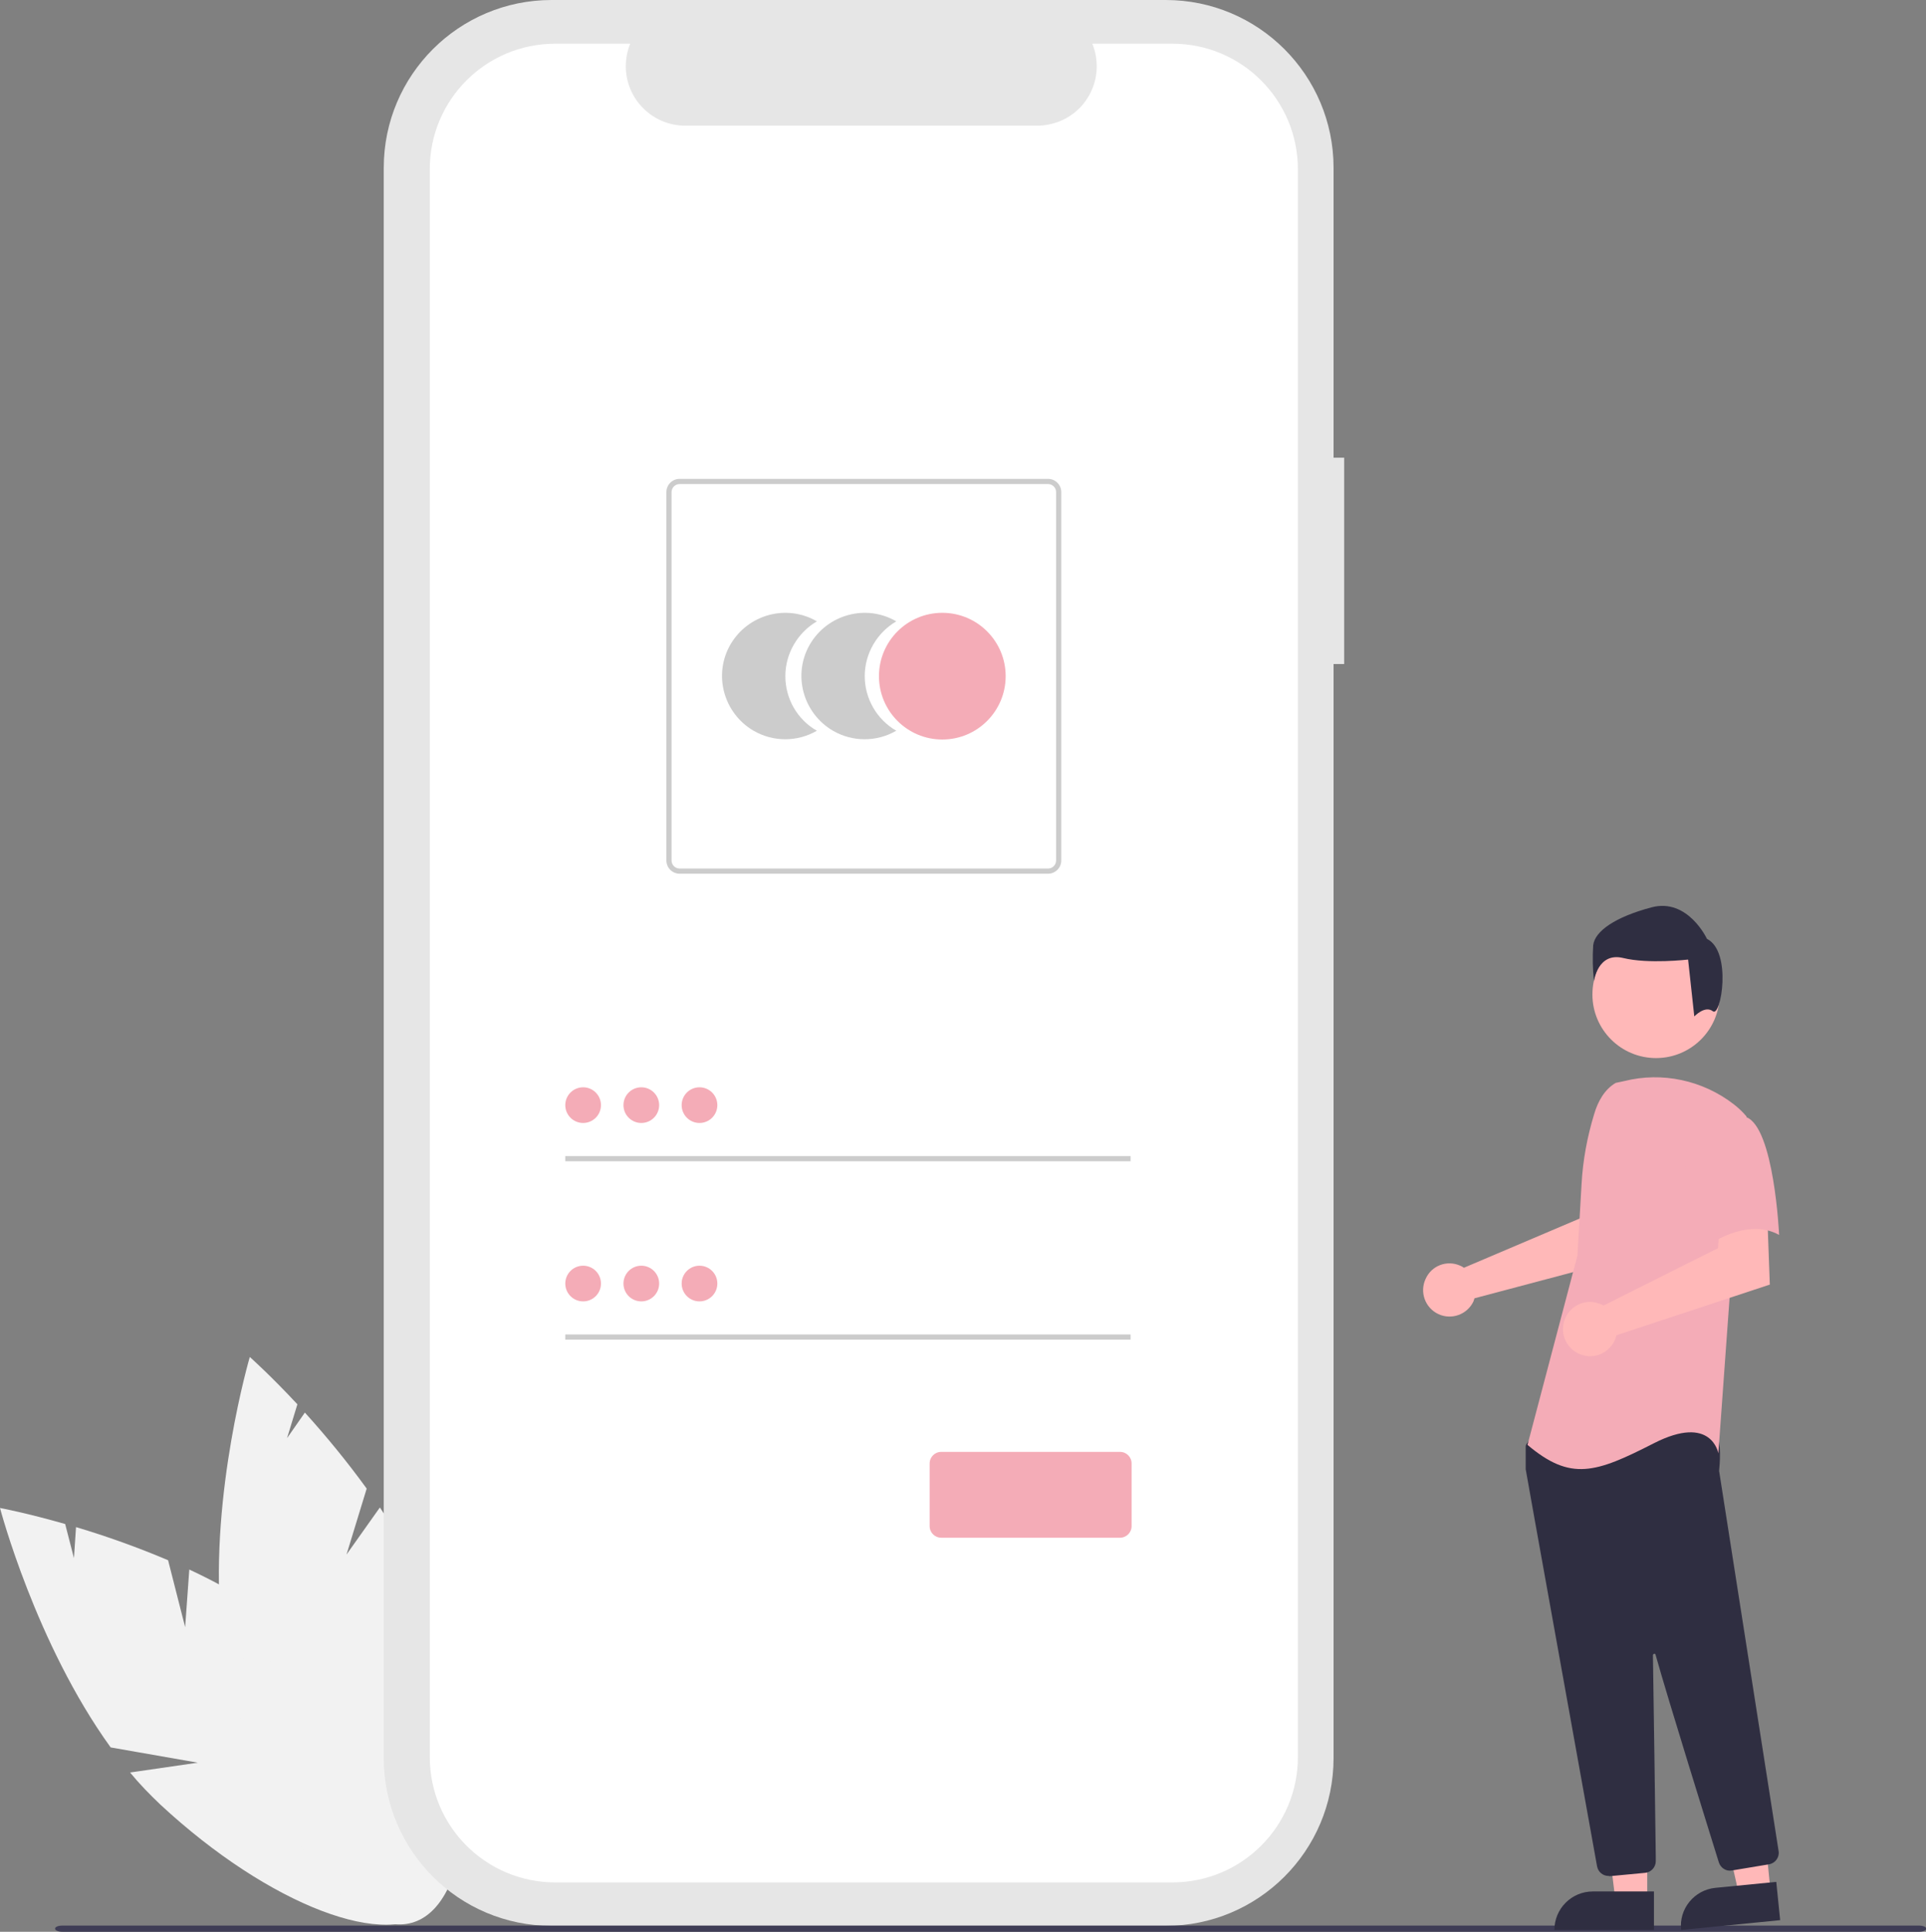 <svg enable-background="new 0 0 744.8 747.1" viewBox="0 0 744.8 747.1" xmlns="http://www.w3.org/2000/svg"><rect x="0" y="0" width="744.8" height="747.1" fill="#808080" stroke="none"/><path d="m71.6 629.3-6.6-25.9c-11.6-4.9-23.5-9.2-35.6-12.8l-.8 12-3.4-13.2c-15-4.3-25.2-6.2-25.2-6.2s13.8 52.5 42.8 92.6l33.7 5.9-26.2 3.8c3.6 4.4 7.6 8.5 11.7 12.4 42.1 39.1 89 57 104.8 40.1s-5.6-62.4-47.7-101.5c-13.1-12.1-29.5-21.8-45.9-29.5z" fill="#f2f2f2"/><path d="m134 601.2 7.8-25.5c-7.4-10.2-15.4-20-23.9-29.4l-6.9 9.9 4-13.1c-10.6-11.4-18.4-18.3-18.4-18.3s-15.3 52.1-11.3 101.4l25.8 22.5-24.4-10.3c.9 5.6 2.1 11.2 3.6 16.7 15.8 55.2 46.7 94.8 69 88.5s27.4-56.3 11.6-111.6c-4.9-17.1-13.9-33.9-24-49z" fill="#f2f2f2"/><path d="m519.8 177h-4.1v-112.1c0-35.8-29-64.9-64.9-64.9h-237.5c-35.8 0-64.9 29-64.9 64.9v615c0 35.8 29 64.9 64.9 64.9h237.5c35.8 0 64.9-29 64.9-64.9v-423.1h4.1z" fill="#e6e6e6"/><path d="m453.4 16.9h-31c4.8 11.8-.8 25.2-12.6 30-2.8 1.1-5.7 1.7-8.7 1.7h-136.1c-12.7 0-23-10.3-23-23 0-3 .6-5.9 1.7-8.7h-29c-26.8 0-48.5 21.7-48.5 48.5v614.1c0 26.8 21.7 48.5 48.5 48.5h238.7c26.8 0 48.5-21.7 48.5-48.5v-614.2c-.1-26.7-21.7-48.4-48.5-48.4z" fill="#fff"/><path d="m303.7 261.5c0-8.7 4.7-16.8 12.2-21.2-11.7-6.8-26.6-2.7-33.4 8.9-6.8 11.7-2.7 26.6 8.9 33.4 7.6 4.4 16.9 4.4 24.5 0-7.6-4.3-12.2-12.4-12.2-21.1z" fill="#ccc"/><path d="m334.4 261.5c0-8.7 4.7-16.8 12.2-21.2-11.7-6.8-26.6-2.7-33.4 8.9-6.8 11.7-2.7 26.6 8.9 33.4 7.6 4.4 16.9 4.4 24.5 0-7.5-4.3-12.2-12.4-12.2-21.1z" fill="#ccc"/><circle cx="364.4" cy="261.5" fill="#f4acb7" r="24.5"/><path d="m405.3 337.9h-142.5c-2.8 0-5.1-2.3-5.1-5.1v-142.5c0-2.8 2.3-5.1 5.1-5.1h142.5c2.8 0 5.1 2.3 5.1 5.1v142.5c0 2.8-2.3 5.1-5.1 5.1zm-142.5-150.7c-1.7 0-3.1 1.4-3.1 3.1v142.5c0 1.7 1.4 3.1 3.1 3.1h142.5c1.7 0 3.1-1.4 3.1-3.1v-142.5c0-1.7-1.4-3.1-3.1-3.1z" fill="#ccc"/><path d="m218.6 447.1h218.6v2h-218.6z" fill="#ccc"/><circle cx="225.5" cy="427.4" fill="#f4acb7" r="6.9"/><path d="m218.6 516.1h218.6v2h-218.6z" fill="#ccc"/><g fill="#f4acb7"><circle cx="225.5" cy="496.4" r="6.9"/><path d="m433.1 594.7h-69.1c-2.5 0-4.5-2-4.5-4.5v-24.2c0-2.5 2-4.5 4.5-4.5h69.1c2.5 0 4.5 2 4.5 4.5v24.2c0 2.5-2 4.5-4.5 4.5z"/><circle cx="248" cy="427.4" r="6.9"/><circle cx="270.5" cy="427.4" r="6.9"/><circle cx="248" cy="496.4" r="6.9"/><circle cx="270.5" cy="496.4" r="6.9"/></g><path d="m742.1 747.1h-718c-1.5 0-2.8-.5-2.8-1.2s1.2-1.2 2.8-1.2h718c1.5 0 2.8.5 2.8 1.2s-1.3 1.2-2.8 1.2z" fill="#3f3d56"/><path d="m564.7 489.5c.5.2 1 .5 1.4.8l44.9-19.1 1.6-11.8 17.9-.1-1.1 27.1-59.2 15.7c-.1.4-.3.8-.4 1.2-2.4 5.1-8.5 7.3-13.6 4.9s-7.3-8.5-4.9-13.6c2.3-5.2 8.3-7.4 13.4-5.1z" fill="#ffb8b8"/><path d="m637 735h-12.3l-5.8-47.3h18.1z" fill="#ffb8b8"/><path d="m616 731.5h23.6v14.9h-38.5c0-8.2 6.6-14.9 14.9-14.9z" fill="#2f2e41"/><path d="m684.7 731.6-12.2 1.2-10.5-46.5 18-1.8z" fill="#ffb8b8"/><path d="m663.4 730.1 23.5-2.3 1.5 14.8-38.3 3.8c-.9-8.2 5.1-15.5 13.3-16.3z" fill="#2f2e41"/><circle cx="640.4" cy="384.6" fill="#ffb8b8" r="24.6"/><path d="m622 725.5c-2.2 0-4-1.6-4.4-3.7-6.3-35.2-27.1-150.4-27.6-153.6 0-.1 0-.1 0-.2v-8.6c0-.3.1-.6.3-.9l2.7-3.8c.3-.4.7-.6 1.1-.6 15.6-.7 66.8-2.9 69.3.2 2.5 3.1 1.6 12.5 1.4 14.4v.2l23 147c.4 2.4-1.3 4.7-3.7 5.1l-14.4 2.4c-2.2.4-4.3-1-5-3.1-4.4-14.2-19.3-61.9-24.5-80.4-.1-.3-.3-.4-.6-.3-.2.1-.4.3-.4.5.3 17.6.9 62.5 1.1 78v1.7c0 2.3-1.8 4.3-4.1 4.5l-13.8 1.3c-.1-.1-.3-.1-.4-.1z" fill="#2f2e41"/><path d="m624.8 418.8c-4.3 2.5-6.9 7.2-8.3 12-2.7 8.8-4.4 17.9-4.9 27.2l-1.6 27.6-19.3 73.2c16.7 14.1 26.3 10.9 48.8-.6s25 3.9 25 3.9l4.5-62.3 6.4-68c-1.4-1.7-3.1-3.3-4.9-4.7-12-9.3-27.7-12.7-42.4-9z" fill="#f4acb7"/><path d="m618.6 504.2c.5.2 1 .4 1.5.7l44.3-22.2.7-12 18.3-1.3 1 27.4-59.3 19.6c-1.3 5.6-7 9.2-12.6 7.8-5.6-1.3-9.2-7-7.8-12.6 1.3-5.6 7-9.2 12.6-7.8.4.2.8.3 1.3.4z" fill="#ffb8b8"/><path d="m675.2 432c10.9 3.9 12.8 45.6 12.8 45.6-12.8-7.1-28.2 4.5-28.2 4.5s-3.2-10.9-7.1-25c-2.4-8.1-.4-16.8 5.1-23.1.1-.1 6.5-5.9 17.4-2z" fill="#f4acb7"/><path d="m662.4 391.1c-3.1-2.4-7.2 2-7.2 2l-2.4-22s-15.3 1.8-25.1-.6-11.3 8.9-11.3 8.9c-.5-4.6-.6-9.2-.3-13.8.6-5.5 8.6-11 22.6-14.7s21.4 12.2 21.4 12.2c9.8 4.9 5.4 30.4 2.3 28z" fill="#2f2e41"/></svg>